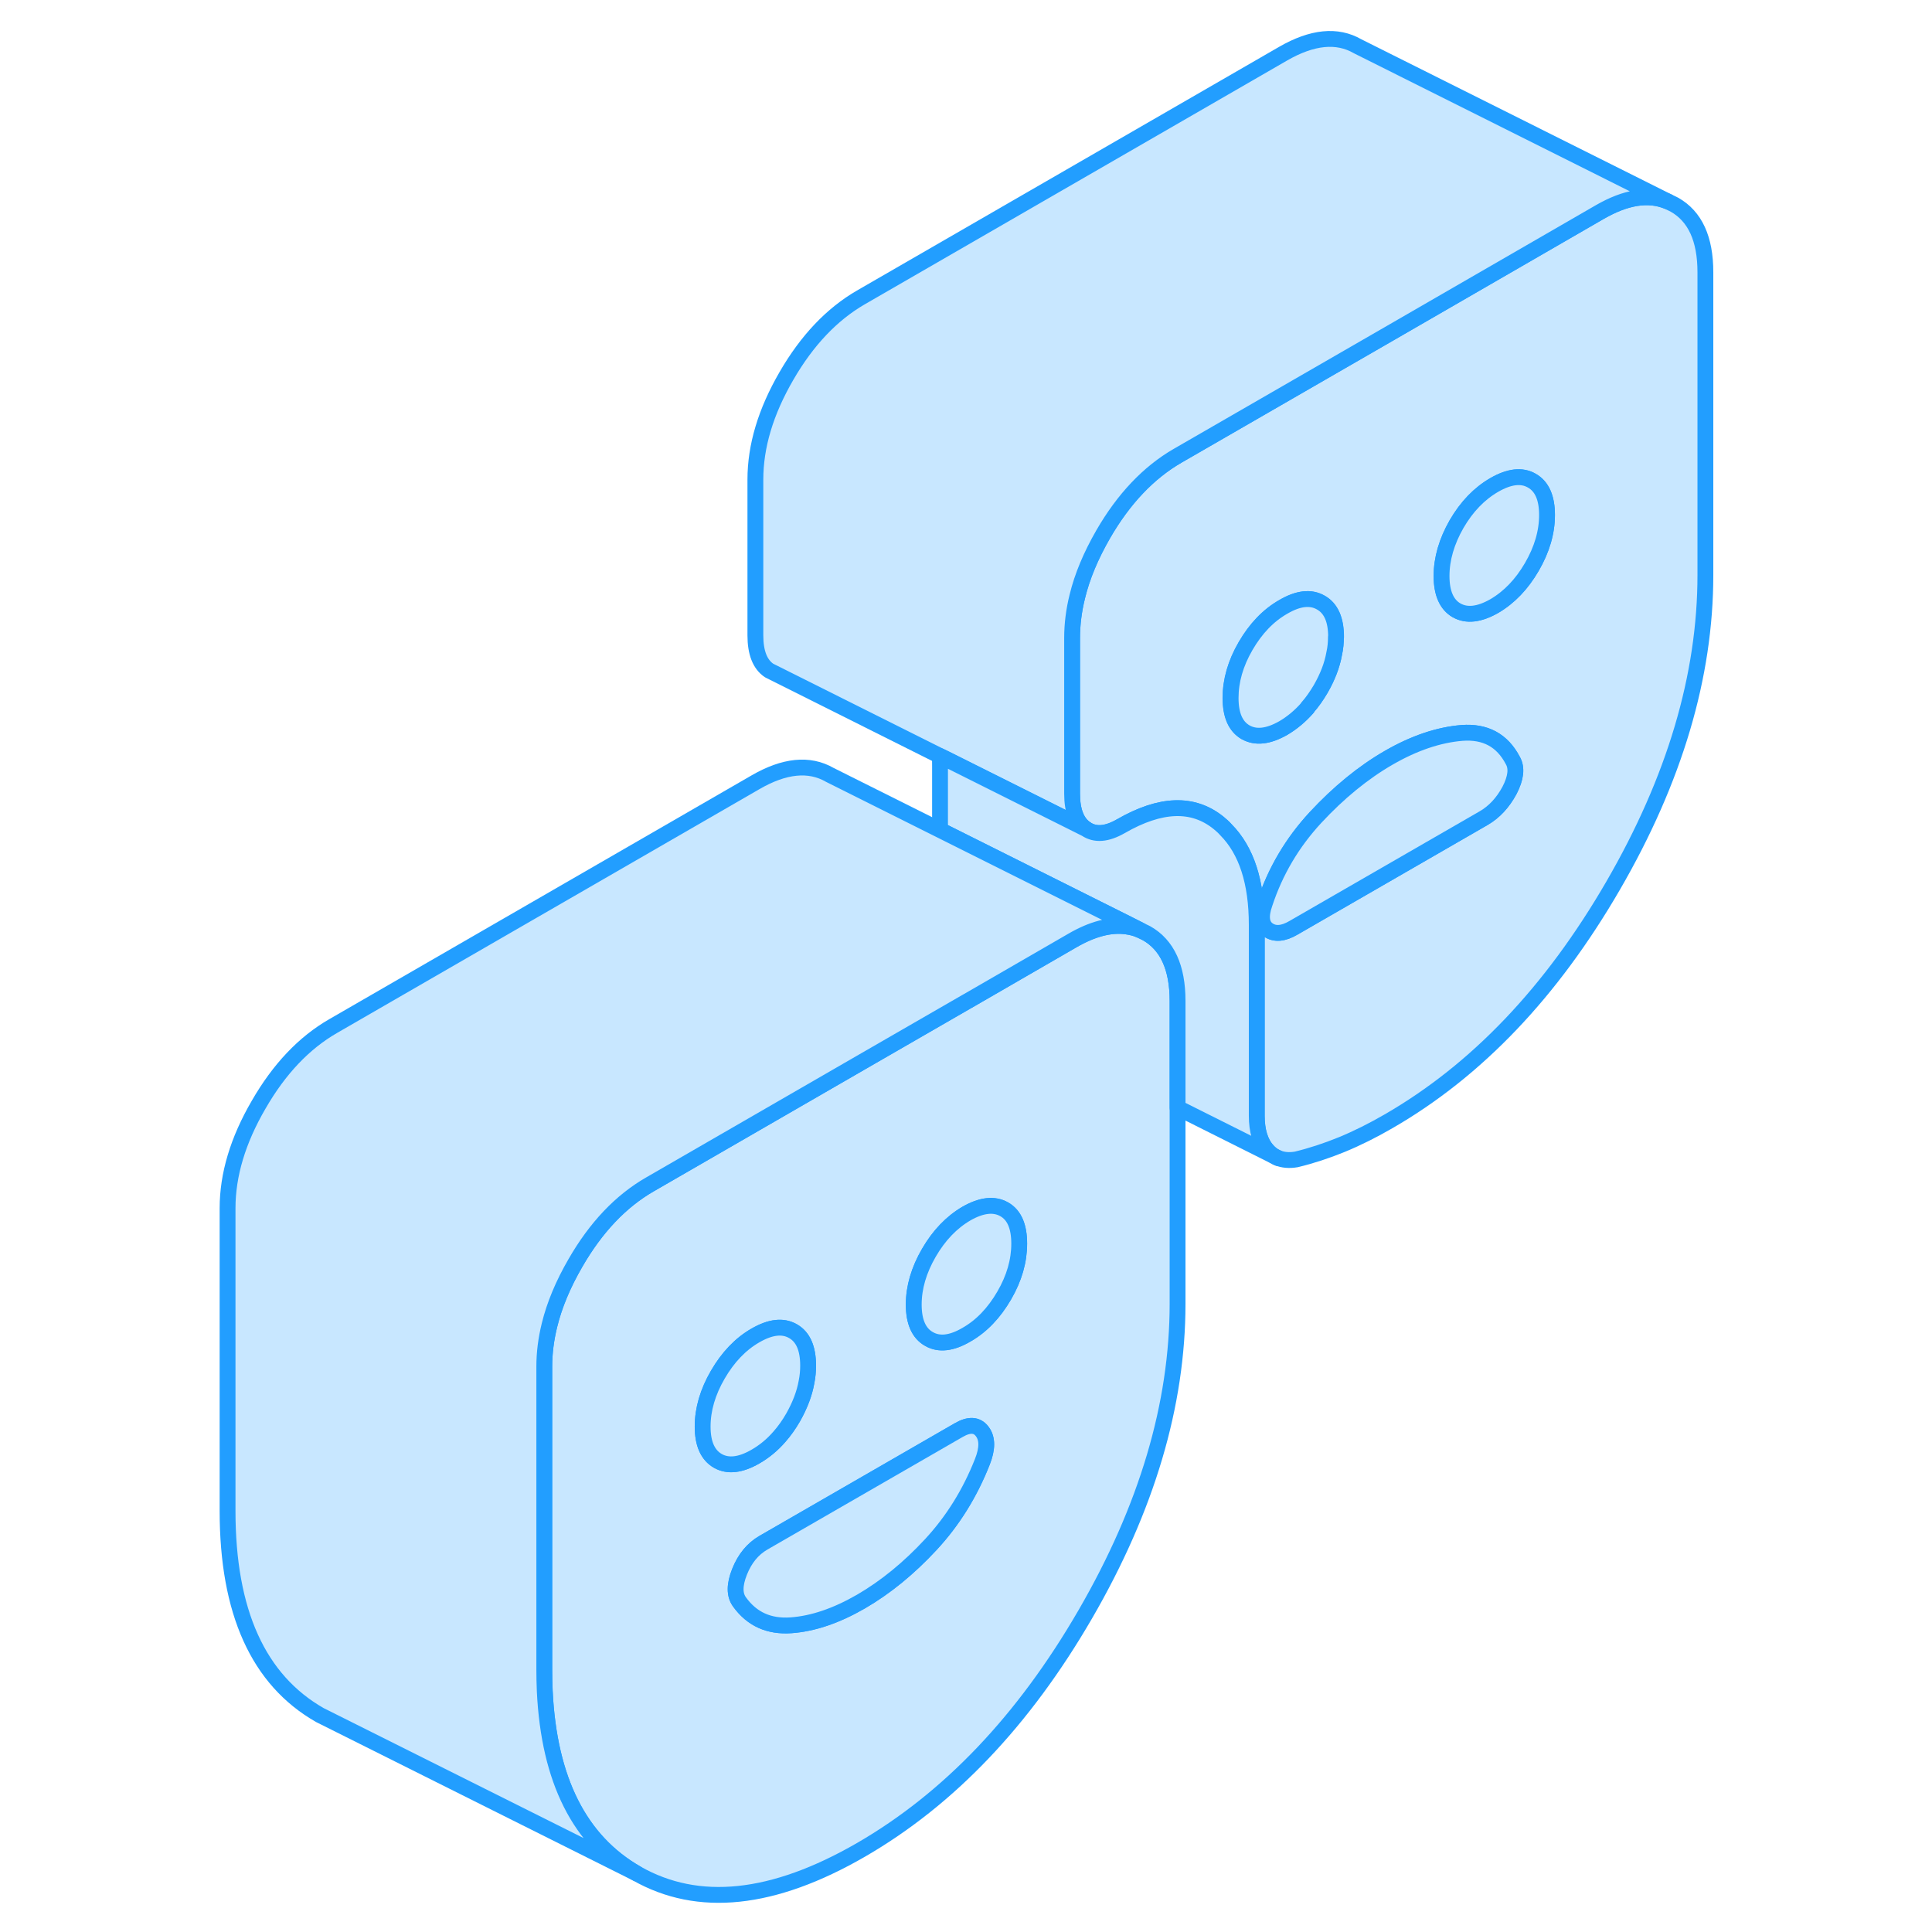 <svg viewBox="0 0 98 122" fill="#c8e7ff" xmlns="http://www.w3.org/2000/svg" height="48" width="48" stroke-width="1px" stroke-linecap="round" stroke-linejoin="round"><path d="M60.4 58.932L59.99 58.732C59.71 58.612 59.43 58.542 59.13 58.502C58.12 58.362 56.97 58.662 55.7 59.402L49.09 63.222L49 63.272L42.36 67.102L29.04 74.792C27.2 75.852 25.63 77.502 24.33 79.762C23.56 81.092 23.01 82.402 22.7 83.672C22.48 84.562 22.37 85.432 22.37 86.292V105.412C22.37 105.882 22.38 106.342 22.4 106.792C22.67 112.402 24.6 116.242 28.2 118.302C32.09 120.512 36.81 120.022 42.37 116.812C47.92 113.602 52.64 108.652 56.53 101.942C60.42 95.232 62.36 88.692 62.36 82.322V63.202C62.36 61.102 61.71 59.672 60.4 58.932ZM33.33 92.252C32.69 91.882 32.37 91.162 32.37 90.082C32.37 89.002 32.69 87.902 33.33 86.802C33.97 85.702 34.76 84.872 35.7 84.332C36.65 83.782 37.44 83.692 38.08 84.062C38.71 84.422 39.03 85.142 39.03 86.232C39.03 86.572 39 86.922 38.93 87.262C38.8 88.002 38.51 88.752 38.08 89.512C37.82 89.962 37.53 90.372 37.22 90.722C36.77 91.242 36.26 91.662 35.7 91.982C34.76 92.522 33.97 92.612 33.33 92.252ZM50.03 92.312C49.25 94.292 48.17 96.032 46.78 97.532C45.39 99.032 43.92 100.232 42.37 101.132C40.81 102.032 39.34 102.532 37.95 102.632C36.56 102.732 35.48 102.242 34.7 101.162C34.37 100.712 34.37 100.082 34.7 99.252C35.03 98.422 35.53 97.812 36.2 97.422L48.53 90.312C49.2 89.922 49.7 89.952 50.03 90.402C50.36 90.842 50.36 91.482 50.03 92.312ZM51.41 81.812C50.77 82.912 49.98 83.742 49.03 84.282C48.09 84.832 47.3 84.922 46.66 84.552C46.02 84.192 45.7 83.462 45.7 82.382C45.7 81.302 46.02 80.202 46.66 79.102C47.3 78.002 48.09 77.182 49.03 76.632C49.98 76.092 50.77 76.002 51.41 76.362C52.05 76.722 52.36 77.452 52.36 78.532C52.36 79.612 52.05 80.712 51.41 81.812Z" stroke="#229EFF" stroke-linejoin="round"/><path d="M50.031 92.312C49.251 94.292 48.171 96.032 46.781 97.532C45.391 99.032 43.921 100.232 42.371 101.132C40.811 102.032 39.341 102.532 37.951 102.632C36.561 102.732 35.481 102.242 34.701 101.162C34.371 100.712 34.371 100.082 34.701 99.252C35.031 98.422 35.531 97.812 36.201 97.422L48.531 90.312C49.201 89.922 49.701 89.952 50.031 90.402C50.361 90.842 50.361 91.482 50.031 92.312Z" stroke="#229EFF" stroke-linejoin="round"/><path d="M52.36 78.532C52.36 79.622 52.05 80.712 51.41 81.812C50.77 82.912 49.98 83.742 49.03 84.282C48.09 84.832 47.3 84.922 46.66 84.552C46.02 84.192 45.7 83.462 45.7 82.382C45.7 81.302 46.02 80.202 46.66 79.102C47.3 78.002 48.09 77.182 49.03 76.632C49.98 76.092 50.77 76.002 51.41 76.362C52.05 76.722 52.36 77.452 52.36 78.532Z" stroke="#229EFF" stroke-linejoin="round"/><path d="M39.03 86.232C39.03 86.572 39 86.922 38.93 87.262C38.8 88.002 38.51 88.752 38.08 89.512C37.82 89.962 37.53 90.372 37.22 90.722C36.77 91.242 36.26 91.662 35.7 91.982C34.76 92.522 33.97 92.612 33.33 92.252C32.69 91.882 32.37 91.162 32.37 90.082C32.37 89.002 32.69 87.902 33.33 86.802C33.97 85.702 34.76 84.872 35.7 84.332C36.65 83.782 37.44 83.692 38.08 84.062C38.71 84.422 39.03 85.142 39.03 86.232Z" stroke="#229EFF" stroke-linejoin="round"/><path d="M93.73 12.922L93.32 12.723C92.1 12.213 90.67 12.442 89.02 13.392L75.69 21.093L62.36 28.782C60.53 29.842 58.96 31.492 57.66 33.742C56.89 35.083 56.34 36.382 56.03 37.662C55.81 38.542 55.7 39.422 55.7 40.282V50.123C55.7 51.212 55.99 51.953 56.57 52.343C57.16 52.742 57.89 52.682 58.78 52.172C61.28 50.732 63.33 50.653 64.95 51.962C65.11 52.093 65.27 52.232 65.41 52.392C66.71 53.702 67.36 55.702 67.36 58.402V70.452C67.36 71.402 67.58 72.142 68.03 72.642C68.19 72.822 68.36 72.962 68.57 73.062L68.67 73.112C69.01 73.252 69.4 73.293 69.86 73.213C70.81 72.983 71.76 72.672 72.74 72.272C73.71 71.872 74.69 71.382 75.69 70.802C81.25 67.592 85.97 62.642 89.86 55.932C93.75 49.222 95.69 42.682 95.69 36.312V17.192C95.69 15.082 95.04 13.662 93.73 12.922ZM66.65 46.242C66.01 45.873 65.7 45.152 65.7 44.072C65.7 42.992 66.01 41.892 66.65 40.792C67.29 39.692 68.08 38.862 69.03 38.322C69.97 37.772 70.76 37.682 71.4 38.052C72.04 38.412 72.36 39.133 72.36 40.222C72.36 40.572 72.33 40.922 72.25 41.272C72.12 42.012 71.83 42.752 71.4 43.502C71.14 43.942 70.87 44.332 70.56 44.682C70.56 44.682 70.56 44.692 70.56 44.702C70.1 45.222 69.6 45.642 69.04 45.972C68.09 46.513 67.3 46.602 66.66 46.242H66.65ZM83.32 49.912C82.9 50.692 82.36 51.272 81.69 51.662L69.69 58.583C69.03 58.972 68.49 59.013 68.07 58.712C67.65 58.413 67.58 57.862 67.86 57.062C68.53 55.022 69.6 53.212 71.07 51.623C72.54 50.042 74.08 48.782 75.69 47.852C77.3 46.922 78.85 46.402 80.32 46.282C81.79 46.172 82.86 46.742 83.53 48.022C83.8 48.492 83.73 49.122 83.32 49.912ZM84.73 35.802C84.09 36.902 83.3 37.722 82.36 38.272C81.41 38.812 80.62 38.902 79.98 38.542C79.35 38.182 79.03 37.453 79.03 36.373C79.03 35.292 79.35 34.193 79.98 33.093C80.62 31.992 81.41 31.172 82.36 30.622C83.3 30.082 84.09 29.983 84.73 30.352C85.37 30.712 85.69 31.442 85.69 32.522C85.69 33.602 85.37 34.702 84.73 35.802Z" stroke="#229EFF" stroke-linejoin="round"/><path d="M83.32 49.912C82.9 50.692 82.36 51.272 81.69 51.662L69.69 58.582C69.03 58.972 68.49 59.012 68.07 58.712C67.65 58.412 67.58 57.862 67.86 57.062C68.53 55.022 69.6 53.212 71.07 51.623C72.54 50.042 74.08 48.782 75.69 47.852C77.3 46.922 78.85 46.402 80.32 46.282C81.79 46.172 82.86 46.742 83.53 48.022C83.8 48.492 83.73 49.122 83.32 49.912Z" stroke="#229EFF" stroke-linejoin="round"/><path d="M85.69 32.522C85.69 33.602 85.37 34.702 84.73 35.802C84.09 36.902 83.3 37.722 82.36 38.272C81.41 38.812 80.62 38.902 79.98 38.542C79.35 38.182 79.03 37.452 79.03 36.372C79.03 35.292 79.35 34.192 79.98 33.092C80.62 31.992 81.41 31.172 82.36 30.622C83.3 30.082 84.09 29.982 84.73 30.352C85.37 30.712 85.69 31.442 85.69 32.522Z" stroke="#229EFF" stroke-linejoin="round"/><path d="M72.36 40.222C72.36 40.572 72.33 40.922 72.25 41.272C72.12 42.012 71.83 42.752 71.4 43.502C71.14 43.942 70.87 44.332 70.56 44.682C70.56 44.682 70.56 44.692 70.56 44.702C70.1 45.222 69.6 45.642 69.04 45.972C68.09 46.513 67.3 46.602 66.66 46.242C66.02 45.873 65.71 45.152 65.71 44.072C65.71 42.992 66.02 41.892 66.66 40.792C67.3 39.692 68.09 38.862 69.04 38.322C69.98 37.772 70.77 37.682 71.41 38.052C72.05 38.412 72.37 39.133 72.37 40.222H72.36Z" stroke="#229EFF" stroke-linejoin="round"/><path d="M93.32 12.722C92.1 12.212 90.67 12.442 89.02 13.392L75.69 21.092L62.36 28.782C60.53 29.842 58.96 31.492 57.66 33.742C56.89 35.082 56.34 36.382 56.03 37.662C55.81 38.542 55.7 39.422 55.7 40.282V50.122C55.7 51.212 55.99 51.952 56.57 52.342L49.37 48.742L47.69 47.902L47.34 47.732L36.85 42.482L36.57 42.342C35.99 41.952 35.7 41.212 35.7 40.122V30.282C35.7 28.172 36.35 26.002 37.66 23.742C38.96 21.492 40.53 19.842 42.36 18.782L69.02 3.392C70.86 2.332 72.43 2.172 73.73 2.922L93.32 12.722Z" stroke="#229EFF" stroke-linejoin="round"/><path d="M62.36 69.952V63.202C62.36 61.102 61.71 59.672 60.4 58.932L59.99 58.732L59.3 58.382L47.36 52.412V48.402C47.36 48.172 47.36 47.952 47.34 47.732L47.69 47.902L49.37 48.742L56.57 52.342C57.16 52.742 57.89 52.682 58.78 52.172C61.28 50.732 63.33 50.652 64.95 51.962C65.11 52.092 65.27 52.232 65.41 52.392C66.71 53.702 67.36 55.702 67.36 58.402V70.452C67.36 71.402 67.58 72.142 68.03 72.642C68.19 72.822 68.36 72.962 68.57 73.062L62.36 69.952Z" stroke="#229EFF" stroke-linejoin="round"/><path d="M68.71 73.132L68.67 73.112" stroke="#229EFF" stroke-linejoin="round"/><path d="M59.99 58.732C59.71 58.612 59.43 58.542 59.13 58.502C58.12 58.362 56.97 58.662 55.7 59.402L49.09 63.222L49 63.272L42.36 67.102L29.04 74.792C27.2 75.852 25.63 77.502 24.33 79.762C23.56 81.092 23.01 82.402 22.7 83.672C22.48 84.562 22.37 85.432 22.37 86.292V105.412C22.37 105.882 22.38 106.342 22.4 106.792C22.67 112.402 24.6 116.242 28.2 118.302L9.22 108.812L8.2 108.302C4.31 106.082 2.37 101.782 2.37 95.412V76.292C2.37 74.192 3.02 72.012 4.33 69.762C5.63 67.502 7.2 65.852 9.04 64.792L35.7 49.402C37.53 48.342 39.1 48.182 40.4 48.932L47.36 52.412L59.3 58.382L59.99 58.732Z" stroke="#229EFF" stroke-linejoin="round"/></svg>